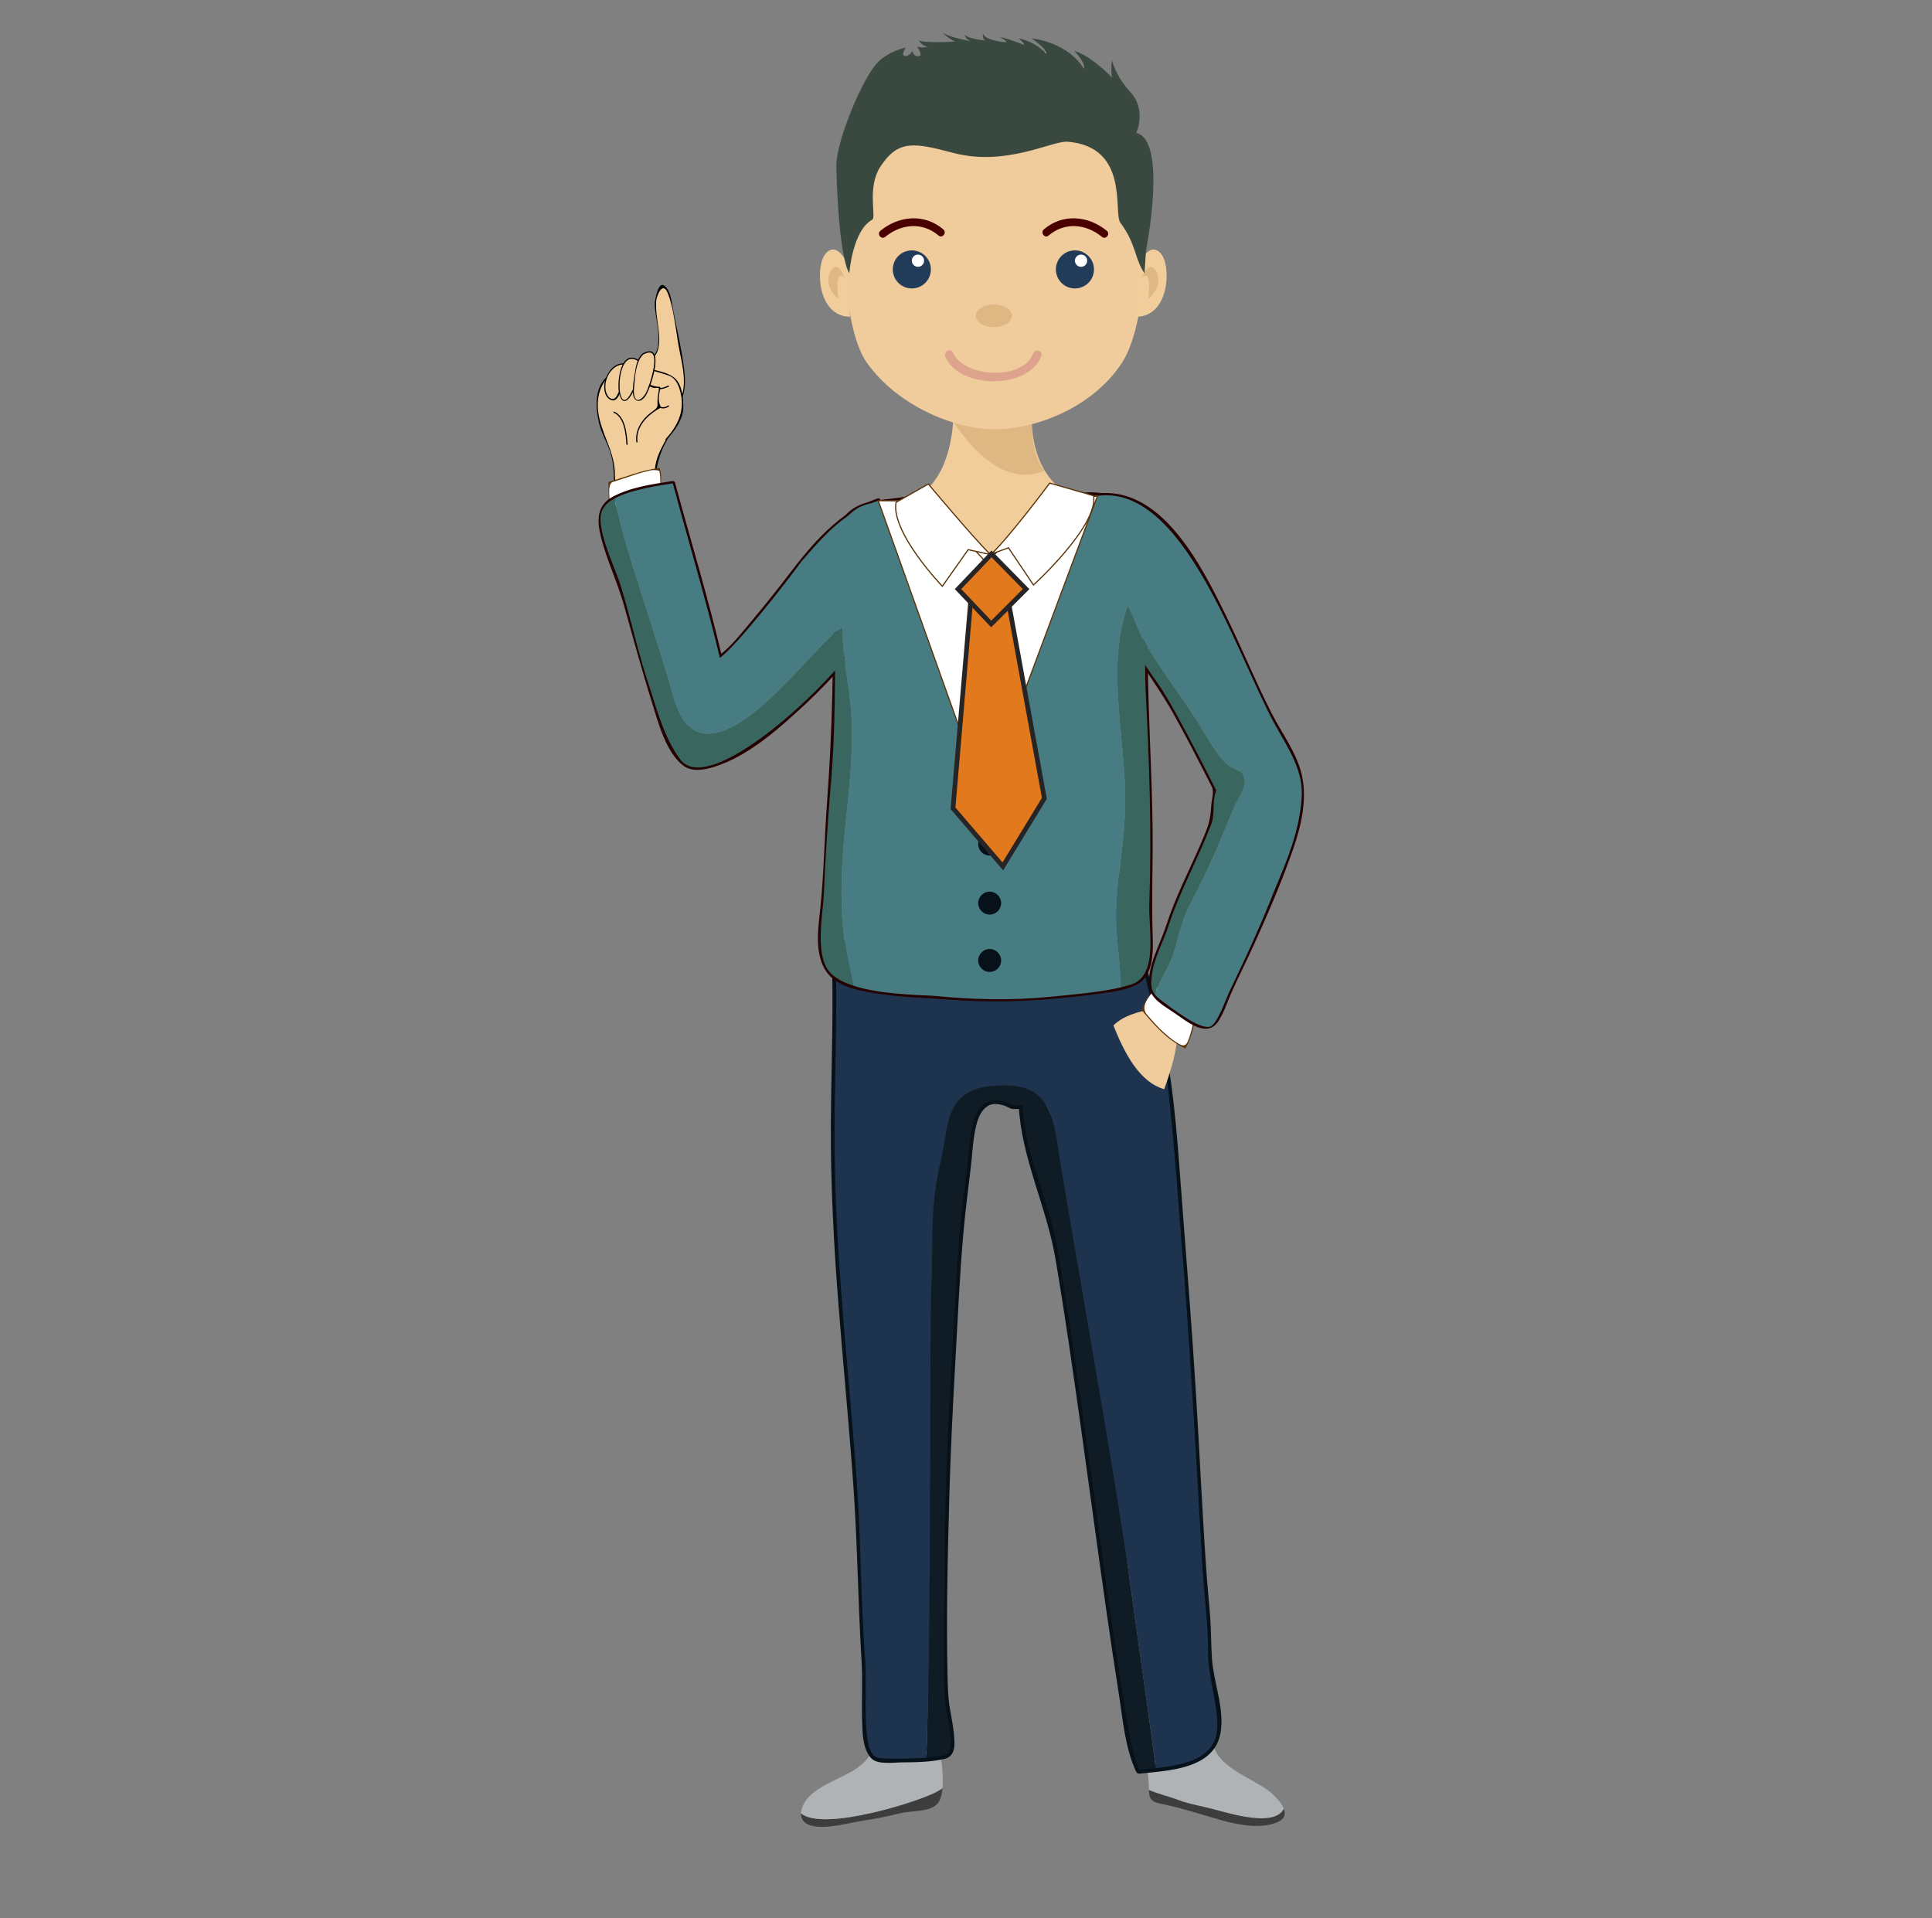 <?xml version="1.0" encoding="utf-8"?>
<!-- Generator: Adobe Illustrator 16.0.0, SVG Export Plug-In . SVG Version: 6.00 Build 0)  -->
<!DOCTYPE svg PUBLIC "-//W3C//DTD SVG 1.1//EN" "http://www.w3.org/Graphics/SVG/1.1/DTD/svg11.dtd">
<svg version="1.1" id="Capa_1" xmlns="http://www.w3.org/2000/svg" xmlns:xlink="http://www.w3.org/1999/xlink" x="0px" y="0px"
	 width="412.594px" height="409.676px" viewBox="0 0 412.594 409.676" enable-background="new 0 0 412.594 409.676"
	 xml:space="preserve">
<rect x="0" y="0" width="412.594" height="409.676" fill="#808080" stroke="none"/>
<g>
	<g>
		<g>
			<path fill="#F1CD9B" d="M143.947,87.501c3.7-3.436,1.85-9.647,1.058-13.877c-0.397-2.379-0.927-4.758-1.322-7.137
				c-0.265-1.322-1.322-7.667-3.041-4.625c-1.978,3.499,1.19,10.309-0.529,13.746c-0.792,1.717-3.436,1.453-5.154,2.246
				c-2.907,1.189-5.418,1.719-6.741,4.89c-1.32,3.304-0.528,7.798,1.059,10.837c1.717,3.569,1.982,6.08,1.982,10.177
				c2.115-0.131,4.097-0.131,6.079-0.396c3.172-0.396,2.38-1.322,2.775-4.097c0.662-4.493,4.362-7.004,4.627-11.63"/>
			<g>
				<path d="M144.035,87.589c2.352-2.424,2.454-5.598,2.061-8.794c-0.518-4.202-1.529-8.422-2.338-12.576
					c-0.31-1.59-0.49-4.143-1.889-5.212c-1.317-1.007-1.977,3.044-2.014,3.537c-0.25,3.244,2.671,10.588-1.436,12.247
					c-3.158,1.274-6.688,1.435-9.193,4.05c-2.283,2.385-1.99,6.409-1.342,9.346c0.487,2.21,1.708,4.155,2.417,6.288
					c0.777,2.336,0.821,4.845,0.834,7.282c0,0.065,0.057,0.129,0.125,0.125c2.312-0.127,8.407,0.842,8.802-2.543
					c0.346-2.97,1.098-5.192,2.623-7.777c1.113-1.887,1.963-3.727,2.182-5.928c0.016-0.161-0.234-0.159-0.25,0
					c-0.43,4.319-3.832,7.387-4.623,11.597c-0.103,0.547-0.117,1.121-0.151,1.675c-0.125,2.016-1.651,2.231-3.353,2.428
					c-1.142,0.132-2.299,0.158-3.446,0.208c-2.047,0.089-1.659-1.429-1.751-2.97c-0.271-4.543-3.012-8.235-3.55-12.695
					c-0.37-3.062,0.44-6.227,3.053-8.053c1.625-1.136,3.985-1.92,5.919-2.361c2.8-0.638,3.929-1.531,4.056-4.507
					c0.083-1.949-0.35-3.937-0.562-5.867c-0.093-0.848-0.121-1.693-0.104-2.545c0.024-1.243,1.391-4.673,2.483-1.973
					c1.374,3.394,1.68,7.523,2.297,11.086c0.784,4.524,2.636,9.98-1.025,13.755C143.746,87.528,143.923,87.705,144.035,87.589
					L144.035,87.589z"/>
			</g>
		</g>
		<g>
			<path fill="#F1CD9B" d="M142.229,93.845c1.717-1.719,3.701-5.021,3.568-7.269c-0.133-2.248-0.528-5.551-2.908-6.477
				c-0.661-0.264-6.344-1.982-6.74-1.718c-3.172,1.85,3.437,4.097,3.701,4.361c0.131,0,1.057,0,1.057,0
				c-0.133,1.189-0.794,3.173,0.132,4.229c-2.512,1.19-5.684,4.362-5.022,7.403"/>
			<g>
				<path d="M142.317,93.933c1.61-1.713,3.555-4.3,3.595-6.775c0.032-1.907-0.156-4.716-1.583-6.169
					c-1.27-1.292-3.188-1.594-4.876-2.067c-1.348-0.378-2.938-1.22-4.047-0.091c-1.469,1.496,3.465,4.037,4.444,4.037
					c0.414,0,0.95-0.253,0.853,0.395c-0.1,0.665-0.216,1.305-0.272,1.976c-0.126,1.522,0.402,1.574-1.117,2.643
					c-2.094,1.472-3.764,3.863-3.422,6.493c0.021,0.158,0.271,0.16,0.25,0c-0.427-3.289,2.27-5.895,4.96-7.295
					c0.06-0.031,0.079-0.115,0.045-0.171c-0.809-1.333-0.328-2.746-0.12-4.132c0.012-0.079-0.032-0.158-0.121-0.158
					c-1.456,0-2.697-0.726-3.946-1.453c-0.545-0.317-1.034-0.703-1.403-1.219c-1.396-1.954,1.585-1.345,1.892-1.279
					c0.999,0.213,1.983,0.505,2.964,0.787c0.768,0.221,1.532,0.453,2.289,0.709c1.8,0.609,2.391,2.514,2.728,4.171
					c0.74,3.639-0.822,6.797-3.289,9.422C142.03,93.874,142.206,94.051,142.317,93.933L142.317,93.933z"/>
			</g>
		</g>
		<g>
			<path fill="#F1CD9B" d="M133.241,77.721c-2.908-0.265-5.287,4.625-3.437,7.004c2.512,3.041,3.569-5.55,3.437-6.872"/>
			<g>
				<path d="M133.241,77.596c-2.096-0.073-3.467,1.829-4.02,3.649c-0.413,1.359-0.238,3.757,1.423,4.232
					c2.229,0.637,2.814-6.348,2.721-7.624c-0.012-0.16-0.262-0.161-0.25,0c0.153,2.093-0.347,4.845-1.383,6.672
					c-0.355,0.626-0.904,0.934-1.534,0.432c-0.811-0.646-0.96-1.791-0.902-2.751c0.121-2.019,1.743-4.437,3.944-4.36
					C133.403,77.852,133.402,77.602,133.241,77.596L133.241,77.596z"/>
			</g>
		</g>
		<g>
			<path fill="#FFFFFF" d="M130.267,108.582c-0.199-1.785-0.199-3.568-0.199-5.552c3.568-0.991,6.938-2.576,10.706-2.973
				c0.594,1.388,0.198,4.163,0.594,4.957"/>
			<g>
				<path fill="#5B340A" d="M130.392,108.582c-0.096-0.999-0.876-5.262,0.471-5.652c1.775-0.515,3.51-1.17,5.272-1.728
					c0.758-0.24,1.527-0.436,2.299-0.624c0.775-0.24,1.565-0.251,2.37-0.034c0.115,0.537,0.181,1.08,0.197,1.628
					c0.06,0.954-0.056,1.954,0.247,2.874c0.05,0.152,0.292,0.087,0.241-0.066c-0.522-1.584-0.061-3.344-0.594-4.957
					c-0.016-0.048-0.064-0.099-0.121-0.092c-3.723,0.477-7.157,1.94-10.739,2.978c-0.054,0.016-0.092,0.064-0.092,0.121
					c0.001,1.856,0.021,3.703,0.199,5.552C130.157,108.741,130.408,108.742,130.392,108.582L130.392,108.582z"/>
			</g>
		</g>
		<g>
			<g>
				<path fill="#3D3D3D" d="M171.052,387.252c-0.043,1.291,0.7,2.41,2.763,2.773c3.172,0.528,7.269-0.661,10.441-1.188
					c2.776-0.396,5.419-0.926,7.93-1.585c2.114-0.53,6.08-0.268,7.667-1.721c0.871-0.64,1.274-2.005,1.421-3.621
					c-0.378,0.259-0.764,0.501-1.159,0.714C196.54,384.651,175.779,391.293,171.052,387.252z"/>
			</g>
			<g>
				<path fill="#AFB3B5" d="M200.644,373.108l-13.612-1.189c-1.719,6.874-8.591,7.136-13.349,10.97
					c-1.43,1.071-2.579,2.839-2.631,4.363c4.727,4.041,25.488-2.601,29.063-4.628c0.395-0.213,0.78-0.455,1.159-0.714
					C201.551,378.87,200.903,374.921,200.644,373.108z"/>
			</g>
			<g>
				<path fill="#AFB3B5" d="M259.853,386.589c2.921,0.731,12.337,3.697,14.325-0.276c-0.552-1.469-2.214-3.039-3.354-3.952
					c-4.361-3.171-12.82-5.551-11.896-12.424l-13.877,6.739c0,1.061,0.131,2.907,0.264,4.231c0.028,0.511,0.033,0.971,0.048,1.388
					c1.902,0.844,4.31,1.378,6.031,2.047C254.171,385.398,257.078,385.797,259.853,386.589z"/>
			</g>
			<g>
				<path fill="#3D3D3D" d="M259.853,386.589c-2.775-0.792-5.683-1.19-8.458-2.247c-1.722-0.669-4.129-1.203-6.031-2.047
					c0.049,1.517,0.229,2.427,2.198,2.841c4.627,0.926,8.987,2.379,13.615,3.701c3.435,0.925,8.324,1.851,11.761,0.264
					c1.459-0.673,1.647-1.703,1.24-2.788C272.19,390.286,262.774,387.32,259.853,386.589z"/>
			</g>
		</g>
		<g>
			<g>
				<path fill="#061119" d="M177.515,201.162c0.619,12.905,0.001,25.819-0.078,38.729c-0.079,12.979,0.627,25.944,1.635,38.882
					c1.012,12.991,2.297,25.959,3.2,38.96c0.856,12.297,0.96,24.641,1.72,36.947c0.258,4.146,0,8.321,0.117,12.477
					c0.075,2.617,0.024,6.222,1.903,8.304c1.329,1.476,4.703,0.943,6.412,0.93c3.06-0.022,6.274-0.057,9.271-0.743
					c2.516-0.576,2.22-3.4,2.007-5.454c-0.182-1.761-0.525-3.506-0.834-5.248c-0.393-2.216-0.448-4.402-0.502-6.655
					c-0.306-12.834,0.015-25.769,0.368-38.603c0.264-9.566,0.739-19.129,1.276-28.681c0.531-9.438,0.941-18.903,1.788-28.318
					c0.395-4.375,0.969-8.726,1.492-13.085c0.3-2.485,0.407-4.985,0.827-7.458c0.357-2.097,0.927-4.773,2.878-5.974
					c1.011-0.623,2.291-0.396,3.362-0.093c0.639,0.184,1.349,0.768,2.013,0.768c0.661,0,1.321,0,1.982,0
					c-0.264-0.264-0.528-0.527-0.794-0.791c0.555,11.26,5.942,21.63,7.825,32.667c2.086,12.236,3.821,24.529,5.55,36.818
					c1.775,12.613,3.452,25.239,5.252,37.851c0.877,6.133,1.788,12.263,2.75,18.384c0.861,5.478,1.321,11.557,3.712,16.624
					c0.107,0.228,0.434,0.422,0.684,0.395c6.164-0.676,15.893-0.901,17.309-8.631c0.939-5.113-1.43-10.701-1.803-15.791
					c-0.221-3.026-0.164-6.075-0.395-9.108c-0.255-3.364-0.604-6.721-0.837-10.085c-0.895-12.89-1.455-25.809-2.267-38.703
					c-0.812-12.929-1.82-25.839-2.821-38.754c-0.919-11.901-1.579-23.936-3.967-35.654c-2.415-11.857-6.097-23.422-8.022-35.388
					c-0.162-1.008-1.69-0.58-1.53,0.421c1.966,12.203,5.705,24.01,8.169,36.105c2.563,12.582,3.073,25.61,4.066,38.389
					c1.003,12.914,1.963,25.827,2.763,38.762c0.797,12.892,1.231,25.832,2.327,38.7c0.261,3.103,0.561,6.2,0.744,9.311
					c0.178,2.997,0.097,5.977,0.505,8.958c0.625,4.585,3.457,11.35,0.252,15.488c-2.374,3.063-7.229,3.563-10.78,3.992
					c-0.935,0.111-1.872,0.204-2.81,0.303c-0.918,0.097-1.224-2.139-1.441-2.94c-0.799-2.928-1.233-6.012-1.72-9.005
					c-4.13-25.445-7.242-51.045-10.977-76.551c-1.319-8.998-2.294-18.267-4.585-27.078c-2.201-8.472-5.932-16.63-6.366-25.479
					c-0.021-0.432-0.345-0.795-0.793-0.795c-2.897,0-5.596-2.034-8.404-0.306c-2.323,1.427-3.008,4.694-3.426,7.16
					c-0.605,3.564-0.793,7.22-1.25,10.809c-0.799,6.283-1.365,12.595-1.747,18.916c-0.778,12.831-1.535,25.671-2.056,38.519
					c-0.524,12.895-0.556,25.794-0.711,38.698c-0.062,5.104-0.387,10.437,0.438,15.49c0.231,1.41,2.291,8.805,0.492,9.456
					c-2.782,1.006-6.354,0.766-9.264,0.802c-1.363,0.02-2.732,0.01-4.092-0.091c-1.237-0.091-1.635-0.824-1.987-1.973
					c-1.116-3.655-0.705-7.944-0.68-11.713c0.028-4.703-0.337-9.349-0.57-14.042c-0.641-12.892-0.911-25.77-1.943-38.643
					c-1.435-17.898-3.306-35.769-3.914-53.724c-0.604-17.818,0.716-35.647-0.138-53.458
					C179.053,200.146,177.468,200.139,177.515,201.162L177.515,201.162z"/>
			</g>
			<g>
				<path fill="#101C25" d="M224.828,238.827c-3.144-5.815-2.579-8.928-12.688-7.93c-9.907,0.977-13.159,0.638-14.684,10.044
					c-1.385,8.535,0.842,16.205,0.411,24.847c-0.5,10.038,1.125,83.071-0.055,109.583c2.427-0.189,4.388-0.499,4.683-0.94
					c1.587-1.586-0.793-9.913-0.793-12.291c-0.397-8.723,0-17.447,0-26.168c0-19.825,1.189-40.048,2.38-59.476
					c0.395-9.118,1.188-17.841,2.376-26.566c0.793-6.343,0.398-18.633,9.914-13.875c0.396,0,1.586,0,1.982,0
					c0.397,10.308,5.947,21.015,7.533,30.926c1.982,11.5,3.569,22.6,5.154,33.702c3.173,22.203,5.948,44.407,9.518,66.214
					c0.792,3.964,1.188,7.932,2.773,11.103c1.122-0.125,2.305-0.24,3.498-0.376c-1.214-9.523-3.046-21.759-5.613-40.467
					C238.324,316.08,229.695,247.825,224.828,238.827z"/>
			</g>
			<g>
				<path fill="#1E344E" d="M259.986,368.482c0-4.759-1.981-10.309-1.981-15.464c0-5.946-0.794-11.895-1.19-17.841
					c-1.189-21.013-2.379-42.425-3.965-63.438c-1.19-13.88-1.984-27.358-3.568-40.841c-1.983-14.668-7.136-28.941-9.516-44.009
					l-61.457,14.272c0.793,15.859-0.396,32.119,0,47.978c0.396,22.995,3.172,45.596,4.758,68.593
					c0.792,11.895,0.792,23.789,1.586,35.286c0.792,7.14-1.057,21.146,2.643,22.336c0.979,0.314,6.413,0.339,10.516,0.017
					c1.179-26.512,0.611-91.615,1.113-101.653c0.431-8.642-0.53-15.331,2.113-26.432c1.593-6.688,0.667-14.356,10.575-15.333
					c10.108-0.995,12.846,2.854,14.273,12.687c1.471,10.126,12.438,71.44,15.332,92.517c2.567,18.708,4.399,30.943,5.613,40.467
					C253.228,376.887,259.986,375.499,259.986,368.482z"/>
			</g>
		</g>
		<g>
			<g>
				<path fill="#F1CD9B" d="M227.58,105.098c0,0-7.316-3.581-7.257-16.166c0,0-4.532,2.336-8.395,2.484
					c-3.862,0.149-8.321-3.071-8.321-3.071s0.313,16.034-10.574,18.898C207.839,128.058,228.611,115.723,227.58,105.098z"/>
				<path fill="#DFB783" d="M222.858,100.591c0,0,0.213,0,0.215,0c-2.082-2.407-2.808-6.772-2.79-11.372
					c0,0-4.492,2.049-8.354,2.197c-2.982,0.113-6.306-1.77-7.673-2.641l-0.697,0.797c-0.007,0.13-0.018,0.271-0.03,0.421
					C204.794,91.69,212.831,104.702,222.858,100.591z"/>
			</g>
			<path fill="#F0CB9C" d="M244.57,51.643c1.461-45.184-32.186-41.911-32.197-41.91c-0.01-0.001-33.661-3.274-32.197,41.91
				c0,0-0.045,18.865,5.02,25.922c6.655,9.274,18.859,14.125,27.177,14.125c8.317,0,20.625-4.236,27.175-14.125
				C244.719,69.76,244.57,51.643,244.57,51.643z"/>
			<g>
				<g>
					<path fill="#F1CD9B" d="M243.75,55.469c0,0,1.993-3.906,4.209-1.262c2.222,2.646,1.783,13.423-5.272,13.437
						C242.686,67.644,243.715,58.03,243.75,55.469z"/>
					<path fill="#DFB783" d="M243.784,59.41c0,0,1.427-3.835,2.845-1.859c1.422,1.976,0.702,4.538-1.423,6.276
						C245.206,63.827,246.166,56.853,243.784,59.41z"/>
				</g>
				<g>
					<path fill="#F1CD9B" d="M180.496,55.469c0,0-1.996-3.906-4.211-1.262c-2.22,2.646-1.783,13.423,5.271,13.437
						C181.557,67.644,180.529,58.03,180.496,55.469z"/>
					<path fill="#DFB783" d="M180.465,59.41c0,0-1.43-3.835-2.848-1.859c-1.421,1.976-0.702,4.538,1.422,6.276
						C179.038,63.827,178.076,56.853,180.465,59.41z"/>
				</g>
			</g>
			<path fill="#394940" d="M244.743,53.463c0,0,4.684-23.448-2.083-25.081c0,0,2.295-4.91-1.301-8.771
				c-3.053-3.275-3.904-6.73-3.904-6.73s-0.263,1.632,0,3.67c0,0-4.162-4.486-8.067-5.709c0,0,2.604,2.651,2.082,3.875
				c0,0-2.695-5.381-11.189-6.526c0,0,3.384,2.245,3.122,3.265c0,0-2.082-2.5-5.854-3.265c0,0,1.236,1.02,1.171,1.427
				c0,0-2.732-1.172-5.141-1.733c0,0,1.677,1.022,1.303,1.122c-0.269,0.071-4.425-0.356-4.946-1.785c0,0-0.275,0.962,0.521,1.428
				c0,0-3.448-0.254-4.424-1.225c0,0,0.13,0.918,1.237,1.377c0,0-4.294-0.765-6.049-1.836c0,0,1.43,1.376,2.731,1.886
				c0,0-5.664,0.463-7.748-0.201c0,0,0.852,1.272,2.023,1.375c0,0-1.627,0.255-2.409-0.103c0,0,1.314,1.802,0.523,2.04
				c-0.952,0.286-1.497-0.611-1.433-1.121c0,0-0.688,1.225-1.625,1.121c-0.999-0.109,0.144-1.817,0.144-1.817
				s-4.05,0.849-6.325,3.551c-2.277,2.703-4.684,8.463-4.684,8.463s-3.91,8.819-3.81,13.555c0.223,10.558,1.272,20.304,2.767,22.65
				c0,0,0.682-9.158,4.88-11.423c1-0.538-1.241-6.885,1.85-11.491c3.792-5.654,7.137-4.984,15.52-2.785
				c11.324,2.969,21.09-2.674,24.398-2.398c13.286,1.104,9.688,15.193,11.23,17.275c3.448,4.657,3.048,7.779,5.166,10.822
				L244.743,53.463z"/>
			<g>
				<g>
					<ellipse fill="#DFB783" cx="212.252" cy="67.442" rx="3.847" ry="2.427"/>
					<g>
						<g>
							<path fill="#DEA38D" d="M201.913,76.221c2.995,6.934,17.803,7.011,20.482-0.218c0.413-1.111-1.356-1.584-1.765-0.487
								c-2.154,5.81-14.815,5.151-17.134-0.219C203.028,74.214,201.45,75.148,201.913,76.221L201.913,76.221z"/>
						</g>
					</g>
				</g>
				<circle fill="#213B58" cx="229.558" cy="57.537" r="4.066"/>
				<circle fill="#FFFFFF" cx="230.866" cy="55.679" r="1.308"/>
				<circle fill="#213B58" cx="194.729" cy="57.537" r="4.064"/>
				<circle fill="#FFFFFF" cx="196.037" cy="55.679" r="1.308"/>
				<g>
					<path fill="#4B0000" d="M223.929,50.31c3.45-2.958,8.014-2.509,11.408,0.282c0.828,0.682,1.85-0.624,1.026-1.303
						c-3.934-3.234-9.416-3.749-13.44-0.3C222.118,49.681,223.115,51.008,223.929,50.31L223.929,50.31z"/>
				</g>
				<g>
					<path fill="#4B0000" d="M200.449,50.31c-3.452-2.958-8.016-2.509-11.411,0.282c-0.829,0.682-1.849-0.624-1.026-1.303
						c3.934-3.234,9.416-3.749,13.439-0.3C202.259,49.681,201.263,51.008,200.449,50.31L200.449,50.31z"/>
				</g>
			</g>
		</g>
		<g>
			<g>
				<path fill="#250000" d="M194.037,105.918c-5.072,1.193-10.656,0.143-14.124,4.912c-2.746,3.777-2.271,9.745-2.168,14.126
					c0.363,15.52,0.016,31.005-1.13,46.481c-0.54,7.292-0.648,14.657-1.37,21.927c-0.447,4.503-1.506,10.295,1.312,14.263
					c2.35,3.31,7.667,4.098,11.335,4.653c4.952,0.75,10.007,0.81,14.994,1.207c7.705,0.613,15.366,0.461,23.054-0.271
					c2.993-0.285,5.981-0.586,8.957-1.013c2.674-0.384,5.821-0.719,8.189-2.116c3.402-2.008,3.177-7.326,3.068-10.673
					c-0.209-6.409-0.003-12.786,0.007-19.201c0.024-16.159-1.471-32.279-0.924-48.434c0.192-5.684,0.901-11.387,0.884-17.07
					c-0.013-4.355-1.343-6.717-5.529-8.178c-3.235-1.129-8.495-2.064-11.797-0.711c-0.982,0.403-1.175,1.591-1.452,2.491
					c-0.96,3.118-2.485,5.373-5.216,7.16c-5.494,3.596-13.073,5.548-18.902,1.631c-1.884-1.266-9.396-6.849-7.566-9.656
					c0.354-0.542-0.513-1.042-0.863-0.505c-1.671,2.564,2.262,6.128,3.841,7.667c3.24,3.158,6.614,5.293,11.231,5.673
					c5.366,0.44,12.047-2.452,15.712-6.342c1.473-1.563,2.24-3.779,2.86-5.792c0.709-2.3,3.548-1.869,5.591-1.78
					c2.64,0.115,5.359,0.638,7.781,1.709c2.922,1.293,3.244,3.738,3.31,6.632c0.128,5.658-0.682,11.409-0.884,17.07
					c-0.576,16.15,0.91,32.279,0.924,48.434c0.006,6.415-0.269,12.792-0.007,19.201c0.098,2.383,0.085,4.81-0.632,7.104
					c-1.036,3.313-4.551,3.753-7.509,4.324c-7.093,1.371-14.599,1.91-21.813,2.048c-6.646,0.127-13.246-0.562-19.873-0.913
					c-5.173-0.275-10.848-0.618-15.544-3.01c-5.359-2.729-4.104-10.076-3.601-15.014c0.73-7.157,0.836-14.406,1.362-21.586
					c0.596-8.137,1.135-16.23,1.244-24.393c0.122-9.17-0.256-18.355-0.068-27.519c0.071-3.474,0.386-7.611,2.984-10.202
					c3.333-3.323,8.392-2.383,12.596-3.373C194.93,106.735,194.664,105.771,194.037,105.918L194.037,105.918z"/>
			</g>
		</g>
		<path fill="#FFFFFF" stroke="#5B340A" stroke-width="0.25" stroke-miterlimit="10" d="M204.742,119.088
			c0,0,2.641,3.701,6.873,3.701c0,0,4.229-0.264,6.872-3.833l-2.246-2.908c0,0-4.626,4.362-9.913,0.397L204.742,119.088z"/>
		<g>
			<path fill="#F0CB9C" d="M245.714,215.567c-2.644,0.531-5.815,1.323-7.93,3.438c2.114,5.284,5.286,12.025,10.837,13.611
				c1.057-2.907,3.172-9.118,2.643-12.291"/>
		</g>
		<g>
			<path fill="#FFFFFF" d="M247.564,210.282c-1.586,1.586-2.908,3.173-3.701,5.285l0,0c2.379,2.908,5.552,6.61,9.252,8.195
				c1.32-2.378,2.114-5.55,2.114-8.195"/>
			<g>
				<path fill="#5B340A" d="M247.476,210.193c-1.576,1.614-2.859,3.252-3.733,5.341c-0.019,0.043,0.006,0.09,0.032,0.122
					c2.642,3.214,5.441,6.422,9.276,8.215c0.06,0.027,0.138,0.02,0.172-0.045c1.34-2.578,2.054-5.355,2.131-8.259
					c0.004-0.161-0.246-0.161-0.25,0c-0.056,2.099-0.464,4.09-1.152,6.066c-0.472,1.353-0.802,2.058-2.136,1.333
					c-1.149-0.624-2.166-1.488-3.145-2.345c-1.386-1.212-2.602-2.621-3.791-4.021c-1.698-1.999,1.45-4.878,2.771-6.23
					C247.765,210.255,247.589,210.078,247.476,210.193L247.476,210.193z"/>
			</g>
		</g>
		<g>
			<g>
				<path fill="#250000" d="M233.68,106.512c9.204-1.665,15.959,6.402,20.484,13.264c5.468,8.29,9.333,17.557,13.448,26.557
					c2.018,4.415,4.248,8.639,6.618,12.874c1.854,3.313,3.271,6.718,3.279,10.567c0.01,4.072-1.256,8.241-2.572,12.054
					c-2.569,7.44-5.85,14.736-9.131,21.883c-1.338,2.915-2.84,5.77-4.087,8.724c-0.712,1.685-2.001,6.76-4.498,6.298
					c-3.038-0.562-6.048-3.345-8.475-5.135c-1.669-1.23-2.463-2.318-2.347-4.464c0.122-2.272,0.937-4.411,1.765-6.502
					c1.771-4.471,3.329-9.01,5.281-13.409c1.829-4.12,3.795-8.175,5.438-12.376c0.73-1.868,0.735-3.642,0.837-5.617
					c0.121-2.362,0.713-2.148-0.302-4.157c-1.746-3.457-3.535-6.893-5.349-10.315c-3.317-6.261-7.247-11.96-10.966-17.963
					c-0.339-0.547-1.204-0.045-0.863,0.505c2.73,4.407,5.792,8.553,8.327,13.084c2.887,5.159,5.582,10.434,8.248,15.709
					c0.522,1.034-0.075,2.731-0.136,3.901c-0.101,1.967-0.365,3.574-1.083,5.41c-1.502,3.841-3.325,7.554-5.015,11.313
					c-1.349,3.002-2.594,6.048-3.616,9.178c-1.07,3.273-2.77,6.289-3.392,9.707c-0.311,1.709-0.423,3.534,0.598,5.015
					c1.112,1.612,3.29,2.773,4.863,3.868c2.617,1.82,6.764,5.242,9.151,1.627c1.195-1.811,1.864-3.98,2.732-5.956
					c1.551-3.527,3.319-6.968,4.907-10.48c3.019-6.673,5.971-13.49,8.362-20.414c1.704-4.937,3.007-10.502,1.841-15.691
					c-1.08-4.808-4.289-8.97-6.49-13.298c-3.488-6.859-6.388-14.007-9.776-20.916c-5.117-10.434-13.982-28.408-28.35-25.808
					C232.781,105.662,233.051,106.626,233.68,106.512L233.68,106.512z"/>
			</g>
		</g>
		<g>
			<g>
				<path fill="#250000" d="M187.427,106.447c-8.353,2.925-13.953,9.677-19.161,16.493c-2.561,3.351-5.2,6.645-7.915,9.872
					c-2.096,2.491-4.244,5.296-6.877,7.255c0.245,0.1,0.49,0.199,0.734,0.299c-2.917-12.532-6.703-24.849-10.045-37.27
					c-0.077-0.286-0.347-0.39-0.615-0.349c-4.281,0.655-8.772,1.283-12.654,3.317c-3.53,1.85-3.423,5.188-2.558,8.633
					c1.245,4.96,3.531,9.627,4.914,14.564c1.924,6.87,3.771,13.725,5.91,20.532c1.367,4.351,2.958,10.783,6.763,13.719
					c1.832,1.414,4.538,0.9,6.552,0.275c7.344-2.281,13.861-8.161,19.38-13.28c3.03-2.811,5.911-5.797,8.559-8.971
					c1.694-2.031,3.495-4.228,4.457-6.721c0.232-0.603-0.734-0.861-0.964-0.266c-1.049,2.721-3.189,5.11-5.055,7.292
					c-2.75,3.215-5.767,6.207-8.895,9.053c-3.33,3.03-6.856,5.863-10.63,8.321c-2.856,1.86-6.128,3.776-9.581,4.154
					c-4.839,0.529-6.693-5.621-8.055-9.199c-2.493-6.55-4.324-13.397-6.122-20.162c-1.456-5.476-3.182-10.691-5.125-15.999
					c-0.841-2.297-1.651-4.721-1.696-7.187c-0.051-2.856,2.782-4.116,5.062-4.944c3.205-1.164,6.648-1.656,10.004-2.17
					c-0.205-0.116-0.41-0.232-0.615-0.349c3.342,12.421,7.128,24.738,10.045,37.27c0.067,0.292,0.478,0.49,0.734,0.299
					c2.257-1.679,4.103-3.952,5.933-6.066c2.726-3.149,5.327-6.408,7.886-9.693c5.539-7.111,11.039-14.659,19.896-17.761
					C188.298,107.2,188.038,106.233,187.427,106.447L187.427,106.447z"/>
			</g>
		</g>
		<g>
			<g>
				<path d="M131.064,88.137c2.297,1.028,2.565,4.591,2.713,6.765c0.011,0.16,0.261,0.161,0.25,0
					c-0.155-2.272-0.432-5.904-2.837-6.98C131.044,87.856,130.917,88.071,131.064,88.137L131.064,88.137z"/>
			</g>
		</g>
		<g>
			<g>
				<path d="M140.874,87.092c0.69,0.243,1.348,0.139,1.946-0.276c0.131-0.091,0.007-0.308-0.126-0.216
					c-0.547,0.38-1.122,0.473-1.753,0.25C140.788,86.797,140.723,87.039,140.874,87.092L140.874,87.092z"/>
			</g>
		</g>
		<g>
			<g>
				<path d="M140.907,83.133c0.675-0.024,1.266-0.283,1.883-0.534c0.147-0.06,0.083-0.302-0.066-0.241
					c-0.595,0.242-1.165,0.501-1.816,0.525C140.746,82.889,140.746,83.139,140.907,83.133L140.907,83.133z"/>
			</g>
		</g>
		<g>
			<path fill="#F1CD9B" d="M136.413,77.06c-3.7-2.644-4.625,4.361-4.097,6.741c0.661,3.568,2.246,1.057,3.172-1.058
				c0.66-1.718,1.585-3.965,1.057-5.683"/>
			<g>
				<path d="M136.476,76.952c-3.809-2.546-4.654,4.092-4.346,6.505c0.186,1.458,0.927,3.132,2.251,1.527
					c0.796-0.965,1.241-2.22,1.672-3.375c0.548-1.467,0.993-3.024,0.613-4.583c-0.038-0.157-0.279-0.09-0.241,0.066
					c0.537,2.204-0.587,4.812-1.605,6.741c-0.288,0.545-1.222,2.303-1.953,1.286c-0.461-0.642-0.52-1.712-0.556-2.484
					c-0.102-2.195,0.73-7.68,4.04-5.468C136.484,77.258,136.609,77.041,136.476,76.952L136.476,76.952z"/>
			</g>
		</g>
		<g>
			<path fill="#F1CD9B" d="M137.47,75.474c-1.453,0.926-1.586,3.304-1.851,4.758c-0.264,1.321-1.189,7.137,1.718,4.758
				c1.586-1.322,4.891-12.026,0.265-9.516"/>
			<g>
				<path d="M137.382,75.385c-1.478,1.162-1.593,3.082-1.883,4.813c-0.194,1.16-0.364,2.306-0.351,3.487
					c0.021,1.892,1.324,2.693,2.627,0.995c1.18-1.538,4.449-11.656-0.236-9.315c-0.145,0.072-0.018,0.288,0.126,0.216
					c4.068-2.033,1.01,6.978,0.251,8.399c-0.347,0.65-1.783,2.39-2.368,0.806c-0.306-0.827-0.155-1.901-0.074-2.758
					c0.196-2.068,0.383-5.13,2.083-6.467C137.685,75.462,137.507,75.287,137.382,75.385L137.382,75.385z"/>
			</g>
		</g>
		<g>
			<g>
				<path fill="#3A6660" d="M180.502,176.544c0.737-7.205,1.518-13.551,1.435-21.064c-0.081-7.294-2.063-14.128-1.999-21.479
					c-1.486,0.674-3.782,3.137-5.207,4.617c-7.654,7.957-25.536,29.772-30.972,10.053c-3.938-14.283-9.368-28.054-12.559-42.202
					c-1.065,0.582-1.896,1.257-2.32,2.046c-2.379,3.171,2.643,12.952,3.7,16.653c2.115,6.872,3.964,15.331,6.344,22.204
					c1.585,5.022,3.17,10.573,6.343,14.802c5.015,6.82,23.273-7.976,33.057-18.974c-0.031,8.792-0.227,17.583-1.071,26.375
					c-0.53,7.137-1.058,14.274-1.323,21.676c-0.263,4.228-1.849,12.423,1.059,16.124c1.093,1.407,2.999,2.417,5.279,3.156
					c-0.889-4.17-1.854-8.225-2.246-12.447C179.382,191.187,179.808,183.336,180.502,176.544z"/>
			</g>
			<g>
				<path fill="#3A6660" d="M254.1,193.192c3.931-7.331,6.509-13.645,9.563-21.065c0.552-1.343,2.324-3.704,2.177-5.16
					c-0.324-3.207-1.625-1.719-3.972-3.924c-2.403-2.259-4.716-6.746-6.573-9.598c-3.445-5.293-7.473-10.588-10.768-16.144
					c-1.546-2.607-2.193-5.358-3.711-7.957c-4.973,14.382,0.149,29.714-0.586,44.803c-0.355,7.314-1.827,14.635-1.807,22.021
					c0.012,4.336,0.982,9.717,1.021,14.674c0.712-0.172,1.396-0.357,2.039-0.561c6.08-1.851,3.701-11.895,3.965-17.446
					c0.529-15.331,0-30.133-0.793-45.464c-0.068-1.791-0.101-3.58-0.107-5.368c2.515,3.832,3.177,4.23,6.452,10.125
					c2.642,4.758,6.739,12.688,8.722,16.653c-1.056,2.908,0,5.022-1.32,7.93c-2.643,6.873-6.345,13.48-8.725,20.618
					c-1.057,3.436-3.436,7.665-3.699,11.102c-0.258,1.934-0.071,2.988,0.583,3.867c0.967-2.576,3.066-5.848,3.815-8.005
					C251.621,200.707,252.236,196.671,254.1,193.192z"/>
			</g>
			<g>
				<path fill="#477D82" d="M272.146,154.509c-8.334-15.366-19.382-51.135-37.771-48.616c-1.026-0.069-1.955-0.076-2.671-0.021
					c-4.23,0.264-2.907,0.528-4.493,4.229c-1.324,3.701-3.438,5.021-6.61,6.872c-5.286,2.644-10.308,3.965-15.859,1.586
					c-2.643-1.058-11.631-8.723-9.515-11.366l-1.058-0.793c-2.054,0.548-4.39,0.531-6.643,0.825l0.033-0.296
					c-0.491,0.165-0.967,0.342-1.432,0.528c-1.59,0.334-3.097,0.929-4.382,2.115c-0.235,0.181-0.447,0.388-0.654,0.602
					c-3.662,2.531-6.623,5.888-9.92,9.707c-2.643,3.701-13.744,17.975-17.445,20.618c-2.379-10.309-7.138-26.433-10.045-37.27
					c-2.647,0.407-8.902,1.286-12.481,3.24c3.191,14.148,8.622,27.919,12.559,42.202c5.436,19.719,23.318-2.096,30.972-10.053
					c1.425-1.48,3.721-3.943,5.207-4.617c-0.064,7.35,1.917,14.185,1.999,21.479c0.083,7.513-0.697,13.86-1.435,21.064
					c-0.694,6.792-1.12,14.643-0.481,21.541c0.393,4.222,1.357,8.277,2.246,12.447c5.436,1.754,13.015,1.944,16.924,2.129
					c7.93,0.793,16.387,1.061,24.583,0.266c4.609-0.461,10.825-0.922,15.671-2.083c-0.039-4.957-1.01-10.338-1.021-14.674
					c-0.021-7.386,1.451-14.707,1.807-22.021c0.735-15.089-4.387-30.421,0.586-44.803c1.518,2.599,2.165,5.35,3.711,7.957
					c3.295,5.555,7.322,10.85,10.768,16.144c1.857,2.852,4.17,7.338,6.573,9.598c2.347,2.206,3.647,0.717,3.972,3.924
					c0.147,1.456-1.625,3.816-2.177,5.16c-3.054,7.42-5.632,13.734-9.563,21.065c-1.864,3.479-2.479,7.514-3.724,11.102
					c-0.749,2.157-2.849,5.429-3.815,8.005c0.686,0.922,1.887,1.654,3.646,3.007c1.586,1.057,6.081,4.492,8.195,3.964
					c1.586-0.529,3.436-6.079,4.229-7.666c3.437-7.136,6.609-14.008,9.516-21.411c2.644-6.344,5.287-12.423,5.815-19.56
					C278.491,164.553,275.053,159.795,272.146,154.509z"/>
			</g>
		</g>
		<polygon fill="#FFFFFF" stroke="#5B340A" stroke-width="0.25" stroke-miterlimit="10" points="187.56,106.929 210.262,170.495 
			234.376,105.893 223.031,108.072 210.617,120.131 198.557,107.008 		"/>
		<path fill="#FFFFFF" stroke="#5B340A" stroke-width="0.25" stroke-miterlimit="10" d="M198.255,103.37
			c0,0,9.32,11.15,13.229,15.058l-4.723-1.037l-5.518,7.816c0,0-11.033-11.494-9.884-17.93L198.255,103.37z"/>
		<path fill="#FFFFFF" stroke="#5B340A" stroke-width="0.25" stroke-miterlimit="10" d="M224.181,103.168
			c0,0-8.441,11.307-12.434,15.127l3.621-1.297l5.342,7.936c0,0,13.852-12.602,12.843-19.062L224.181,103.168z"/>
		<circle fill="#061119" cx="211.351" cy="180.274" r="2.45"/>
		<circle fill="#061119" cx="211.351" cy="192.876" r="2.45"/>
		<circle fill="#061119" cx="211.351" cy="205.125" r="2.45"/>
	</g>
	<g>
		<polyline fill-rule="evenodd" clip-rule="evenodd" fill="#E2791C" stroke="#272425" stroke-miterlimit="10" points="
			207.426,126.873 203.524,172.626 214.164,185.04 223.031,170.499 214.873,125.81 		"/>
		<polygon fill-rule="evenodd" clip-rule="evenodd" fill="#E2791C" stroke="#272425" stroke-miterlimit="10" points="
			204.589,125.809 211.748,118.295 219.13,125.809 211.681,133.257 		"/>
	</g>
</g>
</svg>
